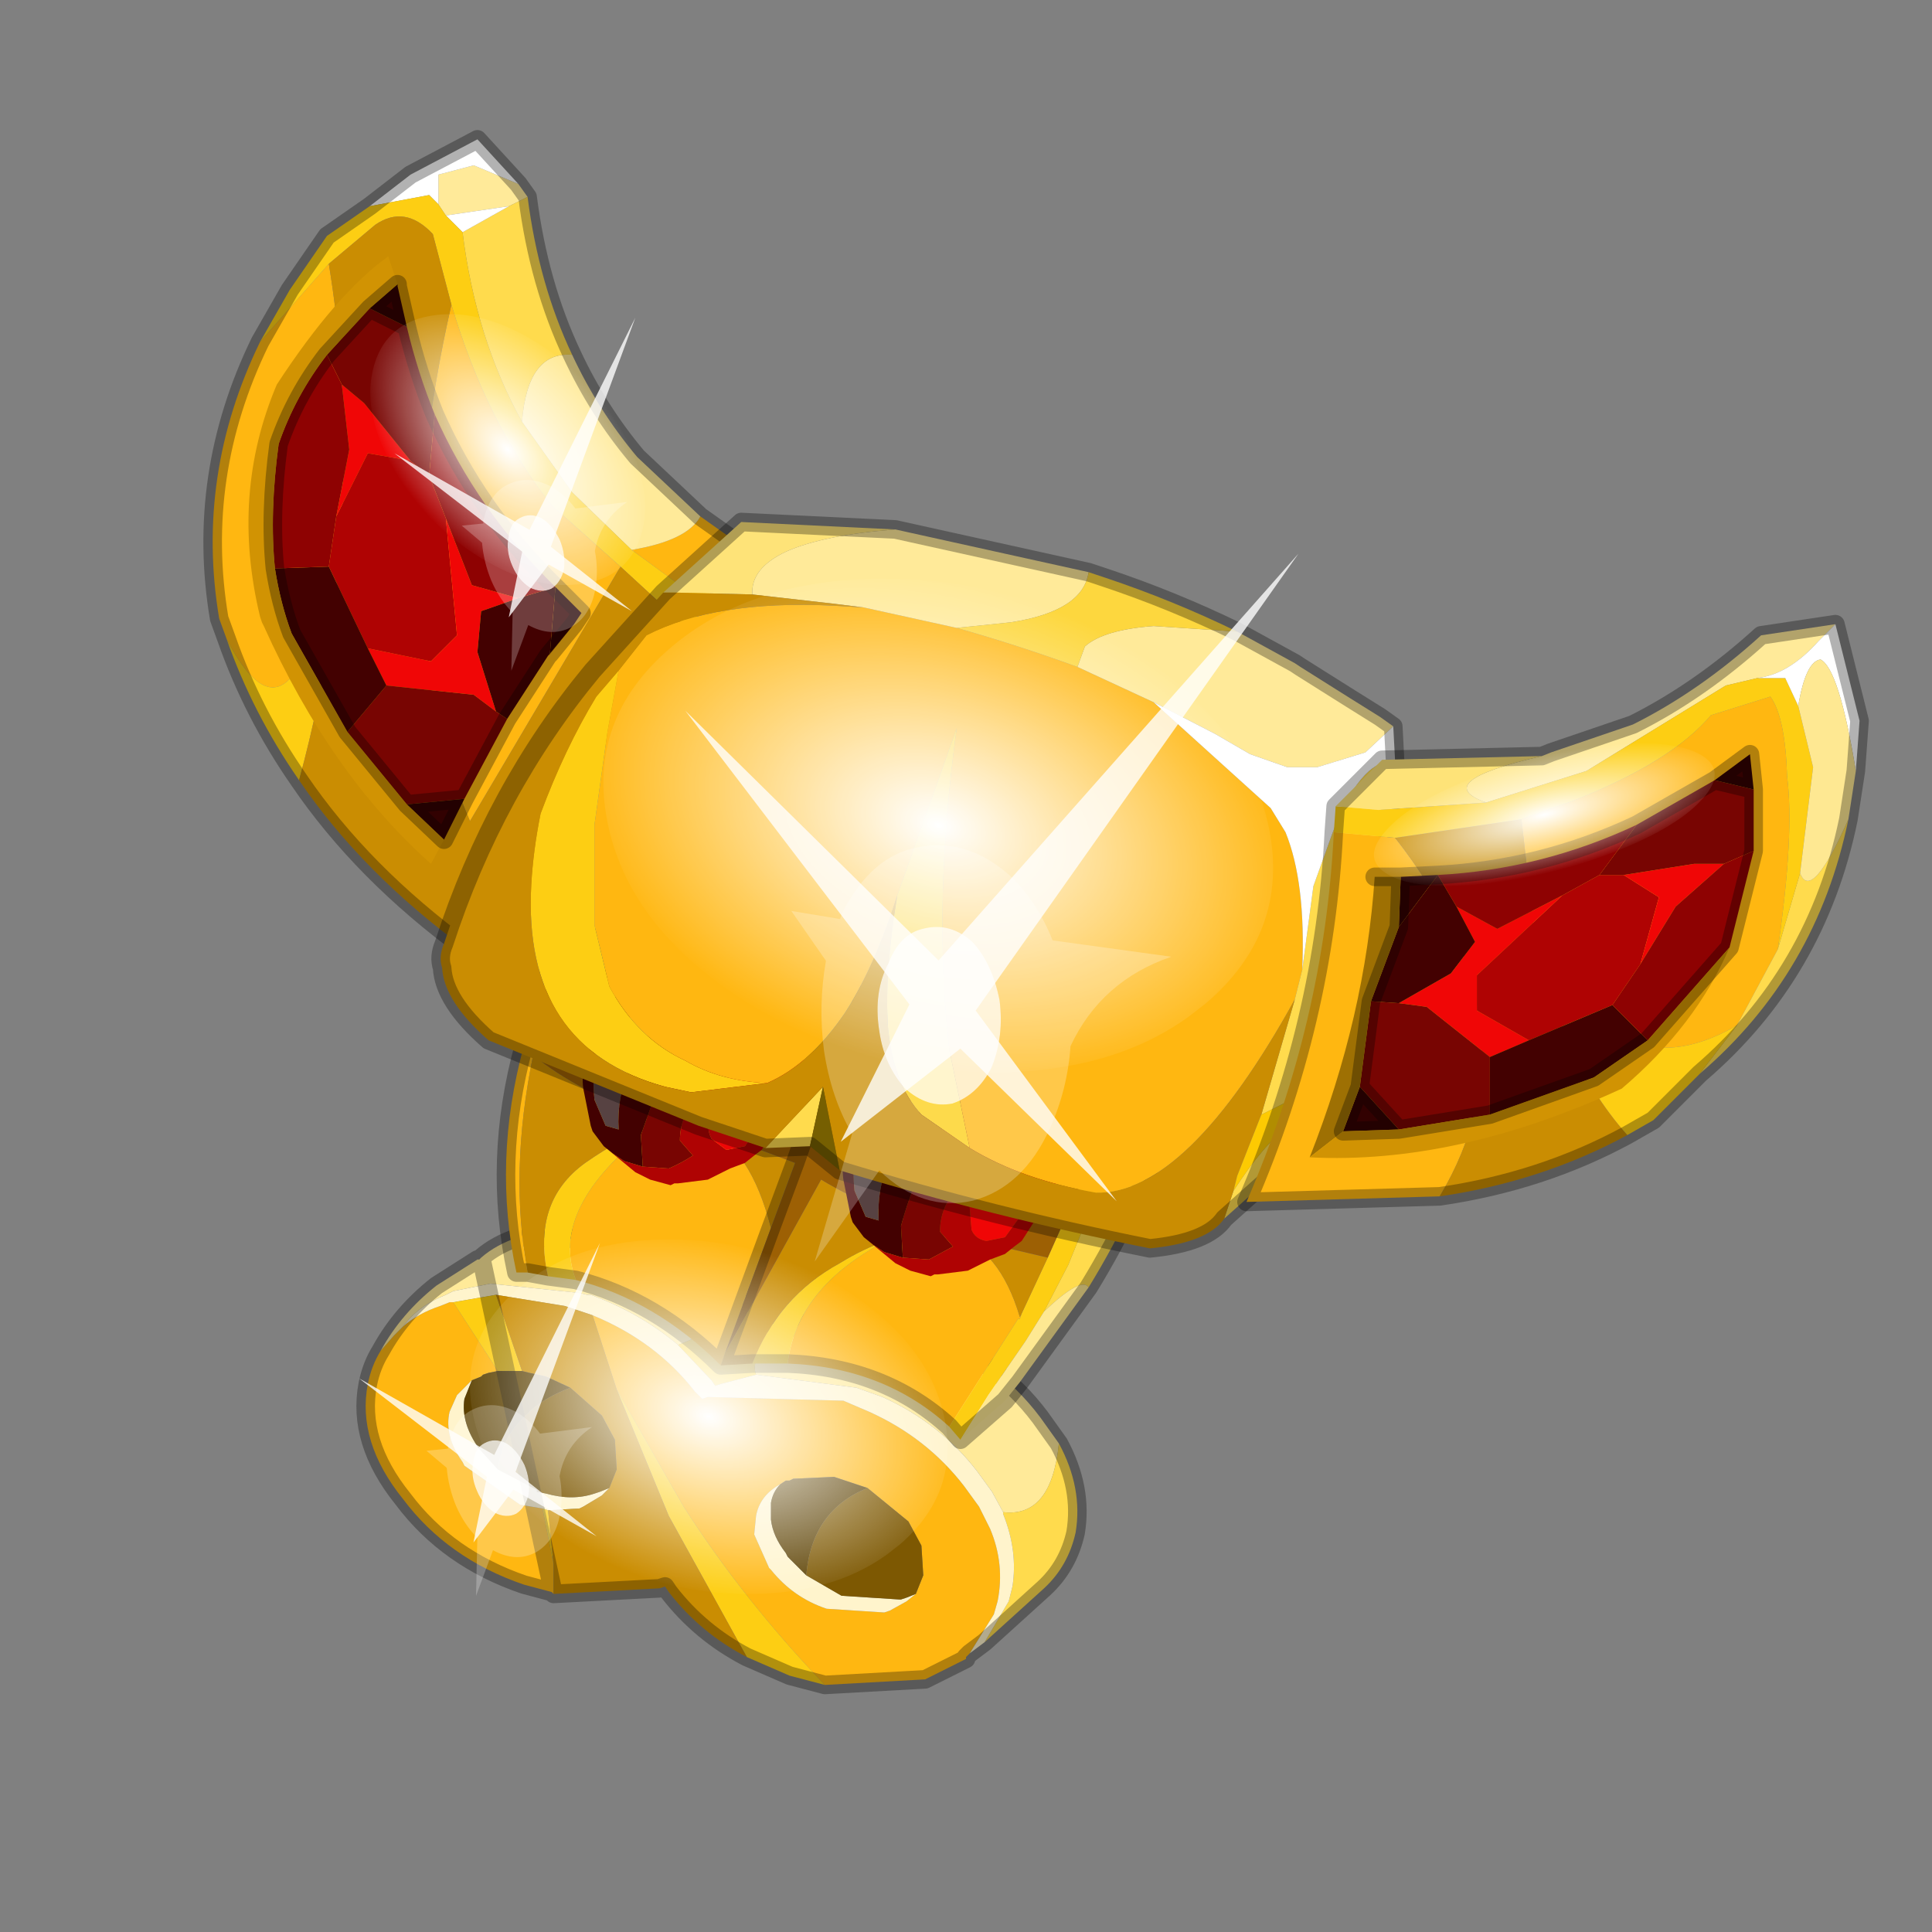 <?xml version="1.0" encoding="UTF-8" standalone="no"?>
<svg xmlns:xlink="http://www.w3.org/1999/xlink" height="520.0px" width="520.0px" xmlns="http://www.w3.org/2000/svg">
  <rect width="100%" height="100%" fill="#808080" stroke="none"/>
  <g transform="matrix(10.0, 0.0, 0.0, 10.0, 0.0, 0.0)">
    <use height="52.0" transform="matrix(1.0, 0.0, 0.0, 1.0, 0.0, 0.0)" width="52.0" xlink:href="#shape0"/>
    <use height="136.85" transform="matrix(-0.021, 0.085, -0.129, -0.036, 35.635, 18.378)" width="148.25" xlink:href="#sprite0"/>
    <use height="136.85" transform="matrix(-0.015, 0.061, -0.092, -0.026, 26.482, 35.386)" width="148.25" xlink:href="#sprite0"/>
    <use height="136.85" transform="matrix(0.006, 0.02, -0.067, 0.017, 45.704, 19.28)" width="148.25" xlink:href="#sprite0"/>
    <use height="136.85" transform="matrix(-0.026, 0.027, -0.045, -0.046, 18.672, 13.246)" width="148.25" xlink:href="#sprite0"/>
    <use height="20.95" transform="matrix(-0.673, -0.062, -0.008, 0.966, 34.95, 14.9)" width="24.45" xlink:href="#sprite1"/>
    <use height="20.95" transform="matrix(-0.291, 0.05, 0.106, 0.408, 17.1, 8.55)" width="24.45" xlink:href="#sprite1"/>
    <use height="20.95" transform="matrix(-0.291, 0.05, 0.106, 0.408, 16.15, 33.45)" width="24.45" xlink:href="#sprite1"/>
  </g>
  <defs>
    <g id="shape0" transform="matrix(1.0, 0.0, 0.0, 1.0, 0.0, 0.0)">
      <path d="M52.0 0.0 L52.0 52.0 0.0 52.0 0.0 0.0 52.0 0.0" fill="#795fa9" fill-opacity="0.0" fill-rule="evenodd" stroke="none"/>
      <path d="M14.9 42.9 L14.85 42.85 14.1 42.65 Q12.05 41.95 10.85 40.35 9.6 38.8 9.9 37.25 10.0 36.75 10.25 36.35 L10.6 35.95 10.85 35.7 Q11.25 35.35 11.85 35.15 L12.1 35.05 12.2 35.05 13.4 36.9 13.15 36.95 13.0 37.0 12.95 37.05 12.7 37.15 12.3 37.55 12.1 38.0 Q11.95 38.65 12.45 39.35 L12.5 39.45 14.0 40.5 14.6 40.6 14.9 42.1 14.9 42.85 14.9 42.9 M26.1 44.5 L26.0 44.6 26.0 44.65 24.9 45.2 22.2 45.35 Q20.0 43.05 18.4 40.55 L16.6 37.4 15.95 35.4 Q17.65 36.1 18.7 37.45 L18.75 37.5 18.9 37.65 19.05 37.6 22.7 37.7 23.4 38.0 Q24.95 38.7 25.95 40.0 L26.35 40.55 26.65 41.15 Q27.05 42.1 26.85 43.1 L26.75 43.45 26.1 44.5 M24.65 42.9 L24.85 42.4 24.8 41.6 24.45 40.95 23.35 40.05 22.9 39.9 22.45 39.75 21.35 39.8 21.25 39.85 21.15 39.85 21.0 39.95 Q20.45 40.25 20.35 40.8 L20.3 41.3 20.7 42.2 20.75 42.25 Q21.35 43.0 22.25 43.3 L23.8 43.4 23.95 43.35 24.4 43.1 24.65 42.9" fill="#ffb711" fill-rule="evenodd" stroke="none"/>
      <path d="M10.25 36.35 Q10.8 35.35 11.75 34.6 L12.85 33.9 12.9 33.9 12.95 33.85 Q13.35 33.5 13.95 33.3 L17.6 33.4 Q19.05 33.9 20.1 34.9 L19.7 35.6 18.25 36.2 Q17.25 35.35 15.9 34.85 L15.8 34.85 15.6 34.8 13.2 34.55 12.45 34.7 12.2 34.75 12.0 34.85 Q11.25 35.15 10.85 35.7 L10.6 35.95 10.25 36.35 M21.75 35.6 L24.8 35.85 Q26.8 36.55 28.0 38.15 L28.5 38.85 Q28.3 40.85 27.0 40.7 L26.7 40.15 26.3 39.6 Q25.3 38.3 23.75 37.6 L23.05 37.35 20.35 37.0 Q20.2 36.6 20.7 36.15 21.05 35.9 21.75 35.6" fill="#ffea99" fill-rule="evenodd" stroke="none"/>
      <path d="M20.1 34.9 L20.8 35.65 20.95 35.85 21.1 35.8 21.75 35.6 Q21.05 35.9 20.7 36.15 20.2 36.6 20.35 37.0 L19.4 37.25 19.25 37.3 19.15 37.15 19.1 37.1 18.25 36.2 19.7 35.6 20.1 34.9 M28.5 38.85 Q29.15 40.05 28.95 41.25 28.75 42.15 28.1 42.75 L26.5 44.2 27.15 43.1 27.25 42.7 Q27.4 41.75 27.0 40.75 L27.0 40.7 Q28.3 40.85 28.5 38.85" fill="#ffdb4d" fill-rule="evenodd" stroke="none"/>
      <path d="M26.5 44.2 L26.1 44.5 26.75 43.45 26.85 43.1 Q27.05 42.1 26.65 41.15 L26.35 40.55 25.95 40.0 Q24.95 38.7 23.4 38.0 L22.7 37.7 19.05 37.6 18.9 37.65 18.75 37.5 18.7 37.45 Q17.65 36.1 15.95 35.4 L15.5 35.25 15.2 35.15 13.35 34.85 12.2 35.05 12.1 35.05 11.85 35.15 Q11.25 35.35 10.85 35.7 11.25 35.15 12.0 34.85 L12.2 34.75 12.45 34.7 13.2 34.55 15.6 34.8 15.8 34.85 15.9 34.85 Q17.25 35.35 18.25 36.2 L19.1 37.1 19.15 37.15 19.25 37.3 19.4 37.25 20.35 37.0 23.05 37.35 23.75 37.6 Q25.3 38.3 26.3 39.6 L26.7 40.15 27.0 40.7 27.0 40.75 Q27.4 41.75 27.25 42.7 L27.15 43.1 26.5 44.2 M14.6 40.6 L14.0 40.5 12.5 39.45 12.45 39.35 Q11.95 38.65 12.1 38.0 L12.3 37.55 12.7 37.15 12.5 37.65 Q12.4 38.3 12.9 39.0 L12.95 39.05 13.4 39.55 14.45 40.1 14.45 40.15 14.7 40.2 Q15.4 40.4 16.0 40.2 L16.15 40.15 16.4 40.05 16.2 40.25 15.7 40.55 15.6 40.6 14.75 40.65 14.6 40.6 M24.65 42.9 L24.4 43.1 23.95 43.35 23.8 43.4 22.25 43.3 Q21.35 43.0 20.75 42.25 L20.7 42.2 20.3 41.3 20.35 40.8 Q20.45 40.25 21.0 39.95 20.8 40.15 20.75 40.45 L20.75 40.9 Q20.8 41.35 21.15 41.8 L21.2 41.9 21.7 42.4 22.65 42.95 24.2 43.05 24.25 43.05 24.4 43.0 24.65 42.9" fill="#fff4cc" fill-rule="evenodd" stroke="none"/>
      <path d="M22.2 45.35 L21.25 45.1 20.1 44.6 18.0 40.8 16.6 37.4 18.4 40.55 Q20.0 43.05 22.2 45.35 M14.9 42.1 L14.6 40.6 14.75 40.65 14.9 42.1 M13.4 36.9 L12.2 35.05 13.35 34.85 14.05 36.9 13.4 36.9" fill="#fdce13" fill-rule="evenodd" stroke="none"/>
      <path d="M20.1 44.6 Q18.85 43.95 18.0 42.85 L17.9 42.7 17.75 42.75 14.9 42.9 14.9 42.85 14.9 42.1 14.75 40.65 15.6 40.6 15.7 40.55 16.2 40.25 16.4 40.05 16.6 39.55 16.55 38.75 16.2 38.1 15.35 37.35 14.7 37.05 14.25 36.95 14.05 36.9 13.35 34.85 15.2 35.15 15.5 35.25 15.95 35.4 16.6 37.4 18.0 40.8 20.1 44.6" fill="#ca8d02" fill-rule="evenodd" stroke="none"/>
      <path d="M12.7 37.15 L12.95 37.05 13.0 37.0 13.15 36.95 13.4 36.9 14.05 36.9 14.25 36.95 14.7 37.05 15.35 37.35 Q14.7 37.6 14.3 37.95 L13.95 38.3 Q13.5 38.8 13.4 39.55 L12.95 39.05 12.9 39.0 Q12.4 38.3 12.5 37.65 L12.7 37.15 M21.0 39.95 L21.15 39.85 21.25 39.85 21.35 39.8 22.45 39.75 22.9 39.9 23.35 40.05 Q21.85 40.65 21.7 42.4 L21.2 41.9 21.15 41.8 Q20.8 41.35 20.75 40.9 L20.75 40.45 Q20.8 40.15 21.0 39.95" fill="#5c4101" fill-rule="evenodd" stroke="none"/>
      <path d="M15.35 37.35 L16.2 38.1 16.55 38.75 16.6 39.55 16.4 40.05 16.15 40.15 16.0 40.2 Q15.4 40.4 14.7 40.2 L14.45 40.15 14.45 40.1 13.4 39.55 Q13.5 38.8 13.95 38.3 L14.3 37.95 Q14.7 37.6 15.35 37.35 M23.35 40.05 L24.45 40.95 24.8 41.6 24.85 42.4 24.65 42.9 24.4 43.0 24.25 43.05 24.2 43.05 22.65 42.95 21.7 42.4 Q21.85 40.65 23.35 40.05" fill="#7d5802" fill-rule="evenodd" stroke="none"/>
      <path d="M14.9 42.9 L14.85 42.85 14.1 42.65 Q12.05 41.95 10.85 40.35 9.6 38.8 9.9 37.25 10.0 36.75 10.25 36.35 10.8 35.35 11.75 34.6 L12.85 33.9 12.9 33.9 M12.95 33.85 Q13.35 33.5 13.95 33.3 L17.6 33.4 Q19.05 33.9 20.1 34.9 L20.8 35.65 20.95 35.85 21.1 35.8 21.75 35.6 24.8 35.85 Q26.8 36.55 28.0 38.15 L28.5 38.85 Q29.15 40.05 28.95 41.25 28.75 42.15 28.1 42.75 L26.5 44.2 26.1 44.5 26.0 44.6 26.0 44.65 24.9 45.2 22.2 45.35 21.25 45.1 20.1 44.6 Q18.85 43.95 18.0 42.85 L17.9 42.7 17.75 42.75 14.9 42.9 Z" fill="none" stroke="#000000" stroke-linecap="round" stroke-linejoin="round" stroke-opacity="0.302" stroke-width="0.5"/>
      <path d="M29.45 31.05 Q26.8 29.4 23.45 28.8 L22.35 28.6 Q19.45 26.55 15.9 26.0 L16.45 24.6 Q20.6 24.95 23.95 27.35 28.3 27.85 31.45 30.05 L29.85 31.35 29.45 31.05" fill="#58797c" fill-rule="evenodd" stroke="none"/>
      <path d="M14.8 26.05 L14.35 28.4 Q13.7 31.55 14.2 34.25 L13.9 34.25 Q13.25 31.25 14.1 28.15 L14.8 26.05 M17.9 30.3 L18.7 30.3 18.85 30.35 19.0 30.4 Q20.2 30.9 20.75 33.05 L19.5 36.45 19.4 36.75 Q17.65 35.0 15.5 34.45 14.75 32.5 17.55 30.35 L17.9 30.3 M21.2 36.7 Q21.45 34.65 23.85 33.4 L25.65 33.25 Q26.9 33.6 27.45 35.45 L27.5 35.35 27.45 35.5 27.4 35.5 25.55 38.4 Q23.8 36.8 21.2 36.7" fill="#ffb711" fill-rule="evenodd" stroke="none"/>
      <path d="M29.85 31.35 L31.45 30.05 Q30.65 32.45 29.3 34.65 29.1 34.35 28.1 35.3 L28.75 34.05 29.85 31.35" fill="#ffdb4d" fill-rule="evenodd" stroke="none"/>
      <path d="M29.45 31.05 L29.85 31.35 28.75 34.05 28.1 35.3 27.6 36.1 26.6 37.55 25.85 38.75 25.55 38.4 27.4 35.5 27.45 35.5 27.5 35.35 28.2 33.85 29.45 31.05 M15.5 34.45 L14.75 34.35 Q14.3 32.35 15.75 31.3 16.75 30.6 17.55 30.35 14.75 32.5 15.5 34.45 M20.25 36.7 Q20.95 34.9 22.6 34.0 23.25 33.6 23.85 33.4 21.45 34.65 21.2 36.7 L20.25 36.7" fill="#fdce13" fill-rule="evenodd" stroke="none"/>
      <path d="M14.35 28.4 Q15.5 29.35 17.9 30.3 L17.55 30.35 Q16.75 30.6 15.75 31.3 14.3 32.35 14.75 34.35 L14.2 34.25 Q13.7 31.55 14.35 28.4 M19.0 30.4 L21.4 31.3 20.75 33.05 Q20.2 30.9 19.0 30.4 M19.5 36.45 L22.1 31.75 Q23.6 32.65 25.65 33.25 L28.2 33.85 27.5 35.35 27.45 35.45 Q26.9 33.6 25.65 33.25 L23.85 33.4 Q23.25 33.6 22.6 34.0 20.95 34.9 20.25 36.7 L19.4 36.75 19.5 36.45" fill="#ca8d02" fill-rule="evenodd" stroke="none"/>
      <path d="M28.1 35.3 Q29.1 34.35 29.3 34.65 L27.45 37.2 27.05 37.7 25.85 38.75 26.6 37.55 27.6 36.1 28.1 35.3" fill="#fee892" fill-rule="evenodd" stroke="none"/>
      <path d="M15.9 26.0 Q19.45 26.55 22.35 28.6 L23.45 28.8 Q26.8 29.4 29.45 31.05 L28.2 33.85 25.65 33.25 Q23.6 32.65 22.1 31.75 L19.5 36.45 20.75 33.05 21.4 31.3 19.0 30.4 18.85 30.35 18.7 30.3 17.9 30.3 Q15.5 29.35 14.35 28.4 L14.8 26.05 14.85 25.9 15.9 26.0 M22.35 28.6 L21.4 31.3 22.35 28.6" fill="#9d6004" fill-rule="evenodd" stroke="none"/>
      <path d="M15.9 26.0 Q19.45 26.55 22.35 28.6 L23.45 28.8 Q26.8 29.4 29.45 31.05 L29.85 31.35 31.45 30.05 Q28.3 27.85 23.95 27.35 20.6 24.95 16.45 24.6 L15.9 26.0 14.85 25.9 14.8 26.05 M21.4 31.3 L22.35 28.6 M14.2 34.25 L13.9 34.25 Q13.25 31.25 14.1 28.15 L14.8 26.05 M14.75 34.35 L15.5 34.45 M14.75 34.35 L14.2 34.25 M21.4 31.3 L20.75 33.05 19.5 36.45 M19.4 36.75 L19.5 36.45 M20.25 36.7 L19.4 36.75 Q17.65 35.0 15.5 34.45 M20.25 36.7 L21.2 36.7 M29.3 34.65 Q30.65 32.45 31.45 30.05 M29.3 34.65 L27.45 37.2 27.05 37.7 25.85 38.75 25.55 38.4 Q23.8 36.8 21.2 36.7" fill="none" stroke="#000000" stroke-linecap="round" stroke-linejoin="round" stroke-opacity="0.302" stroke-width="0.5"/>
      <path d="M12.15 8.2 Q13.1 11.4 14.85 13.6 L16.7 15.25 12.65 22.1 Q10.25 16.55 12.15 8.2 M20.05 14.75 L18.3 15.75 17.0 14.8 Q18.5 14.55 18.85 13.9 L20.05 14.75 M7.0 9.2 L8.85 7.1 Q9.3 9.85 9.25 12.7 8.2 21.25 6.1 17.2 L5.9 16.65 Q5.25 12.8 7.0 9.2" fill="#ffb711" fill-rule="evenodd" stroke="none"/>
      <path d="M14.2 5.3 L13.7 5.55 12.0 5.8 11.8 5.5 11.8 4.7 12.75 4.45 13.95 4.95 14.2 5.3 M14.05 11.35 Q14.2 9.45 15.4 9.55 16.1 11.05 17.15 12.3 L18.85 13.9 Q18.5 14.55 17.0 14.8 L15.4 13.25 14.05 11.35" fill="#ffea99" fill-rule="evenodd" stroke="none"/>
      <path d="M13.7 5.55 L14.2 5.3 Q14.5 7.65 15.4 9.55 14.2 9.45 14.05 11.35 12.8 9.1 12.45 6.25 L13.7 5.55" fill="#ffdb4d" fill-rule="evenodd" stroke="none"/>
      <path d="M13.7 5.55 L12.45 6.25 12.0 5.8 13.7 5.55 M13.95 4.95 L12.75 4.45 11.8 4.7 11.8 5.5 11.55 5.25 9.95 5.55 11.05 4.7 12.85 3.75 13.95 4.95" fill="#ffffff" fill-rule="evenodd" stroke="none"/>
      <path d="M12.45 6.25 Q12.8 9.1 14.05 11.35 L15.4 13.25 17.0 14.8 18.3 15.75 20.05 14.75 Q19.25 15.6 18.55 16.95 L16.7 15.25 14.85 13.6 Q13.1 11.4 12.15 8.2 L11.65 6.3 Q10.9 5.5 10.1 6.05 L8.85 7.1 7.0 9.2 7.8 7.8 8.8 6.35 9.95 5.55 11.55 5.25 11.8 5.5 12.0 5.8 12.45 6.25 M9.25 12.7 Q9.2 16.75 8.05 21.0 6.8 19.2 6.1 17.2 8.2 21.25 9.25 12.7" fill="#fdce13" fill-rule="evenodd" stroke="none"/>
      <path d="M8.85 7.1 L10.1 6.05 Q10.9 5.5 11.65 6.3 L12.15 8.2 Q10.25 16.55 12.65 22.1 L16.7 15.25 18.55 16.95 Q15.8 20.0 14.35 24.55 L13.8 24.2 13.25 23.7 12.55 25.55 Q9.75 23.5 8.05 21.0 9.2 16.75 9.25 12.7 9.3 9.85 8.85 7.1" fill="#ca8d02" fill-rule="evenodd" stroke="none"/>
      <path d="M15.4 9.55 Q14.5 7.65 14.2 5.3 L13.95 4.95 M9.95 5.55 L11.05 4.7 12.85 3.75 13.95 4.95 M8.05 21.0 Q9.75 23.5 12.55 25.55 M7.0 9.2 L7.8 7.8 8.8 6.35 9.95 5.55 M6.1 17.2 Q6.8 19.2 8.05 21.0 M6.1 17.2 L5.9 16.65 Q5.25 12.8 7.0 9.2 M15.4 9.55 Q16.1 11.05 17.15 12.3 L18.85 13.9 20.05 14.75" fill="none" stroke="#000000" stroke-linecap="round" stroke-linejoin="round" stroke-opacity="0.302" stroke-width="0.5"/>
      <path d="M27.45 32.75 L27.45 32.2 26.95 31.9 26.45 32.0 Q26.2 32.2 26.1 32.5 L26.15 33.1 Q26.25 33.35 26.55 33.4 L27.05 33.3 27.45 32.75 M26.6 28.05 L26.9 28.15 27.1 28.25 27.25 28.4 27.8 28.75 28.45 29.85 28.5 30.1 Q28.8 30.95 28.45 31.8 L28.3 32.15 27.5 33.4 27.3 33.55 27.05 33.75 26.65 33.9 26.05 34.2 25.25 34.3 25.15 34.3 25.05 34.35 24.5 34.2 24.4 34.15 24.1 34.0 23.25 33.3 23.5 33.5 23.8 33.7 24.3 33.85 25.0 33.9 25.65 33.55 25.3 33.15 Q25.3 32.5 25.75 32.0 L26.6 31.45 27.5 31.35 Q27.95 30.4 27.7 29.45 L27.4 28.9 27.1 28.55 26.85 28.25 26.8 28.15 26.6 28.05" fill="#af0303" fill-rule="evenodd" stroke="none"/>
      <path d="M27.45 32.75 L27.05 33.3 26.55 33.4 Q26.25 33.35 26.15 33.1 L26.1 32.5 Q26.2 32.2 26.45 32.0 L26.95 31.9 27.45 32.2 27.45 32.75" fill="#f00606" fill-rule="evenodd" stroke="none"/>
      <path d="M24.45 28.5 L24.5 28.45 24.6 28.4 25.05 28.2 26.6 28.05 26.8 28.15 26.85 28.25 27.1 28.55 27.4 28.9 27.7 29.45 Q27.95 30.4 27.5 31.35 L26.6 31.45 25.75 32.0 Q25.3 32.5 25.3 33.15 L25.65 33.55 25.0 33.9 24.3 33.85 24.25 33.0 Q24.45 32.25 24.8 31.45 25.5 29.75 26.55 29.25 L26.65 29.2 26.55 29.05 25.75 28.4 25.55 28.4 24.45 28.5" fill="#780502" fill-rule="evenodd" stroke="none"/>
      <path d="M23.25 33.3 L22.95 32.9 22.9 32.75 22.7 31.75 Q22.65 31.4 22.75 31.15 L23.05 30.05 23.3 29.65 23.65 29.15 24.0 28.8 24.45 28.5 25.55 28.4 25.75 28.4 26.55 29.05 26.65 29.2 26.55 29.25 Q25.5 29.75 24.8 31.45 24.45 32.25 24.25 33.0 L24.3 33.85 23.8 33.7 23.5 33.5 23.25 33.3 M23.75 29.95 L23.2 30.3 Q22.9 31.1 23.0 32.05 L23.3 32.75 23.65 32.85 Q23.55 31.15 25.0 29.6 24.45 29.55 23.75 29.95" fill="#430101" fill-rule="evenodd" stroke="none"/>
      <path d="M23.75 29.95 Q24.45 29.55 25.0 29.6 23.55 31.15 23.65 32.85 L23.3 32.75 23.0 32.05 Q22.9 31.1 23.2 30.3 L23.75 29.95" fill="#574242" fill-rule="evenodd" stroke="none"/>
      <path d="M19.6 25.6 L19.9 25.7 20.1 25.8 20.25 25.95 20.8 26.3 21.45 27.4 21.5 27.65 Q21.8 28.5 21.45 29.35 L21.3 29.7 20.5 30.95 20.3 31.1 20.05 31.3 19.65 31.45 19.05 31.75 18.25 31.85 18.15 31.85 18.05 31.9 17.5 31.75 17.4 31.7 17.1 31.55 16.25 30.85 16.5 31.05 16.8 31.25 17.3 31.4 18.0 31.45 Q18.35 31.3 18.65 31.1 L18.3 30.7 Q18.3 30.05 18.75 29.55 19.05 29.25 19.6 29.0 L20.5 28.9 Q20.95 27.95 20.7 27.0 L20.4 26.45 20.1 26.1 19.85 25.8 19.8 25.7 19.6 25.6 M20.45 30.3 L20.45 29.75 19.95 29.45 19.45 29.55 Q19.2 29.75 19.1 30.05 19.0 30.35 19.15 30.65 L19.55 30.95 20.05 30.85 20.45 30.3" fill="#af0303" fill-rule="evenodd" stroke="none"/>
      <path d="M20.45 30.3 L20.05 30.85 19.55 30.95 19.15 30.65 Q19.0 30.35 19.1 30.05 19.2 29.75 19.45 29.55 L19.95 29.45 20.45 29.75 20.45 30.3" fill="#f00606" fill-rule="evenodd" stroke="none"/>
      <path d="M17.45 26.05 L17.5 26.0 17.6 25.95 18.05 25.75 19.6 25.6 19.8 25.7 19.85 25.8 20.1 26.1 20.4 26.45 20.7 27.0 Q20.95 27.95 20.5 28.9 L19.6 29.0 Q19.05 29.25 18.75 29.55 18.3 30.05 18.3 30.7 L18.65 31.1 Q18.35 31.3 18.0 31.45 L17.3 31.4 17.25 30.55 17.8 29.0 Q18.5 27.3 19.55 26.8 L19.65 26.75 19.55 26.6 Q19.25 26.2 18.75 25.95 L18.55 25.95 17.45 26.05" fill="#780502" fill-rule="evenodd" stroke="none"/>
      <path d="M16.25 30.85 L15.95 30.45 15.9 30.3 15.7 29.3 Q15.65 28.95 15.75 28.7 L16.05 27.6 16.3 27.2 16.65 26.7 17.0 26.35 Q17.4 26.05 17.45 26.05 L18.55 25.95 18.75 25.95 Q19.25 26.2 19.55 26.6 L19.65 26.75 19.55 26.8 Q18.5 27.3 17.8 29.0 L17.25 30.55 17.3 31.4 16.8 31.25 16.5 31.05 16.25 30.85 M16.75 27.5 L16.2 27.85 Q15.9 28.65 16.0 29.6 L16.3 30.3 16.65 30.4 Q16.55 28.7 18.0 27.15 17.45 27.1 16.75 27.5" fill="#430101" fill-rule="evenodd" stroke="none"/>
      <path d="M16.75 27.5 Q17.45 27.1 18.0 27.15 16.55 28.7 16.65 30.4 L16.3 30.3 16.0 29.6 Q15.9 28.65 16.2 27.85 L16.75 27.5" fill="#574242" fill-rule="evenodd" stroke="none"/>
      <path d="M23.25 16.35 L25.75 16.9 Q27.35 17.35 29.0 17.95 L31.05 18.9 34.2 21.75 34.6 22.4 Q35.15 23.75 35.05 26.1 L34.85 26.9 Q31.95 32.15 29.5 32.1 27.5 31.75 26.1 30.9 L25.55 28.25 Q25.1 24.3 25.75 19.6 L24.15 24.1 Q23.55 26.0 22.75 27.25 21.8 28.65 20.65 29.15 19.4 29.1 18.45 28.55 17.15 27.95 16.4 26.55 L16.0 24.9 16.0 22.2 16.35 19.7 16.65 18.05 17.4 17.1 Q19.25 16.15 22.4 16.3 L23.25 16.35" fill="#ffb711" fill-rule="evenodd" stroke="none"/>
      <path d="M20.25 16.0 Q20.2 15.3 21.15 14.85 22.15 14.4 24.1 14.25 L24.55 14.35 29.3 15.4 Q29.15 16.45 27.2 16.75 L25.75 16.9 23.25 16.35 22.45 16.25 20.25 16.0 M31.05 18.9 L29.0 17.95 29.2 17.4 Q29.7 16.95 31.05 16.85 L33.3 17.0 34.85 17.85 35.0 17.95 36.35 18.8 37.15 19.3 37.5 19.55 36.75 20.25 35.45 20.65 34.65 20.65 33.65 20.3 32.7 19.75 31.05 18.9" fill="#ffea99" fill-rule="evenodd" stroke="none"/>
      <path d="M34.85 26.9 L35.05 26.1 35.35 23.85 35.8 22.6 36.0 22.05 Q36.4 21.15 36.85 20.75 37.2 20.45 37.55 20.5 L37.25 23.35 36.5 26.85 36.35 27.4 Q35.75 28.85 34.85 29.55 L33.95 30.0 34.85 26.9 M20.6 30.9 L22.15 29.25 21.8 30.85 20.6 30.9 M32.95 32.8 L33.2 32.05 Q34.05 30.75 34.65 30.35 35.0 30.1 35.25 30.15 35.3 30.75 34.85 31.1 L32.95 32.8" fill="#ffdb4d" fill-rule="evenodd" stroke="none"/>
      <path d="M16.65 18.05 L16.35 19.7 16.0 22.2 16.0 24.9 16.4 26.55 Q17.15 27.95 18.45 28.55 19.4 29.1 20.65 29.15 L18.6 29.4 17.9 29.25 Q14.05 28.2 14.3 23.8 14.35 22.9 14.55 21.9 15.2 20.15 16.05 18.75 L16.65 18.05 M24.15 24.1 L25.75 19.6 Q25.1 24.3 25.55 28.25 L26.1 30.9 24.8 30.0 Q24.05 29.2 23.9 27.65 23.8 26.2 24.15 24.1" fill="#fdce13" fill-rule="evenodd" stroke="none"/>
      <path d="M24.1 14.25 Q22.15 14.4 21.15 14.85 20.2 15.3 20.25 16.0 L18.2 15.95 17.85 15.95 19.95 14.05 24.1 14.25" fill="#fee378" fill-rule="evenodd" stroke="none"/>
      <path d="M17.85 15.95 L18.2 15.95 20.25 16.0 22.45 16.25 23.25 16.35 22.4 16.3 Q19.25 16.15 17.4 17.1 L16.65 18.05 16.05 18.75 Q15.2 20.15 14.55 21.9 14.35 22.9 14.3 23.8 14.05 28.2 17.9 29.25 L18.6 29.4 20.65 29.15 Q21.8 28.65 22.75 27.25 23.55 26.0 24.15 24.1 23.8 26.2 23.9 27.65 24.05 29.2 24.8 30.0 L26.1 30.9 Q27.5 31.75 29.5 32.1 31.95 32.15 34.85 26.9 L33.95 30.0 33.3 31.65 33.2 32.05 32.95 32.8 Q32.5 33.45 30.95 33.6 26.7 32.75 22.6 31.5 L22.15 29.25 20.6 30.9 18.8 30.3 13.15 28.0 Q11.95 26.95 11.9 26.05 11.8 25.75 11.95 25.4 13.3 21.25 15.95 18.05 L17.85 15.95" fill="#ca8d02" fill-rule="evenodd" stroke="none"/>
      <path d="M35.05 26.1 Q35.15 23.75 34.6 22.4 L34.2 21.75 31.05 18.9 32.7 19.75 33.65 20.3 34.65 20.65 35.45 20.65 36.75 20.25 37.5 19.55 37.55 20.5 Q37.2 20.45 36.85 20.75 36.4 21.15 36.0 22.05 L35.8 22.6 35.35 23.85 35.05 26.1" fill="#ffffff" fill-rule="evenodd" stroke="none"/>
      <path d="M25.75 16.9 L27.2 16.75 Q29.15 16.45 29.3 15.4 L29.75 15.55 Q31.55 16.15 33.3 17.0 L31.05 16.85 Q29.7 16.95 29.2 17.4 L29.0 17.95 Q27.35 17.35 25.75 16.9" fill="#fdd73e" fill-rule="evenodd" stroke="none"/>
      <path d="M33.2 32.05 L33.3 31.65 33.95 30.0 34.85 29.55 Q35.75 28.85 36.35 27.4 L35.25 30.15 Q35.0 30.1 34.65 30.35 34.05 30.75 33.2 32.05" fill="#fdca02" fill-rule="evenodd" stroke="none"/>
      <path d="M22.15 29.25 L22.6 31.5 21.8 30.85 22.15 29.25" fill="#765f01" fill-rule="evenodd" stroke="none"/>
      <path d="M24.1 14.25 L19.95 14.05 17.85 15.95 15.95 18.05 Q13.3 21.25 11.95 25.4 11.8 25.75 11.9 26.05 11.95 26.95 13.15 28.0 L18.8 30.3 20.6 30.9 21.8 30.85 22.6 31.5 Q26.7 32.75 30.95 33.6 32.5 33.45 32.95 32.8 M29.3 15.4 L24.55 14.35 24.1 14.25 M33.3 17.0 Q31.55 16.15 29.75 15.55 L29.3 15.4 M37.5 19.55 L37.15 19.3 36.35 18.8 35.0 17.95 34.85 17.85 33.3 17.0 M37.55 20.5 L37.25 23.35 36.5 26.85 36.35 27.4 35.25 30.15 Q35.3 30.75 34.85 31.1 L32.95 32.8 M37.55 20.5 L37.5 19.55" fill="none" stroke="#000000" stroke-linecap="round" stroke-linejoin="round" stroke-opacity="0.302" stroke-width="0.5"/>
      <path d="M38.75 32.2 L33.55 32.35 Q35.65 27.5 35.9 22.4 L37.55 22.55 Q41.5 27.6 38.75 32.2 M40.95 22.05 L42.35 21.55 Q45.0 20.5 46.05 19.25 L47.65 18.75 Q48.05 19.3 48.1 20.9 48.3 22.45 47.85 25.55 L46.75 27.6 Q43.2 29.65 41.25 24.7 L40.95 22.05" fill="#ffb711" fill-rule="evenodd" stroke="none"/>
      <path d="M41.5 20.35 L41.75 20.25 43.95 19.5 Q45.75 18.6 47.4 17.1 L49.4 16.8 48.95 17.25 Q48.15 18.15 47.3 18.25 L46.45 18.45 42.7 20.75 40.0 21.6 Q38.45 21.05 41.5 20.35" fill="#ffea99" fill-rule="evenodd" stroke="none"/>
      <path d="M48.45 23.5 Q48.75 24.3 49.75 22.05 48.9 26.2 45.75 28.9 L46.75 27.6 47.85 25.55 48.45 23.5" fill="#ffdb4d" fill-rule="evenodd" stroke="none"/>
      <path d="M43.8 30.55 Q41.5 31.8 38.75 32.2 41.5 27.6 37.55 22.55 L40.95 22.05 41.25 24.7 Q41.85 28.35 43.8 30.55" fill="#ca8d02" fill-rule="evenodd" stroke="none"/>
      <path d="M48.4 19.0 L48.8 20.65 48.45 23.5 47.85 25.55 Q48.3 22.45 48.1 20.9 48.05 19.3 47.65 18.75 L46.05 19.25 Q45.0 20.5 42.35 21.55 L40.95 22.05 37.55 22.55 35.9 22.4 35.95 21.7 37.1 21.8 40.0 21.6 42.7 20.75 46.45 18.45 47.3 18.25 48.05 18.25 48.4 19.0 M45.75 28.9 L44.5 30.15 43.8 30.55 Q41.85 28.35 41.25 24.7 43.2 29.65 46.75 27.6 L45.75 28.9" fill="#fdce13" fill-rule="evenodd" stroke="none"/>
      <path d="M49.95 20.75 Q49.5 18.0 49.0 17.75 48.6 17.8 48.4 19.0 L48.05 18.25 47.3 18.25 Q48.15 18.15 48.95 17.25 L49.4 16.8 50.05 19.4 49.95 20.75" fill="#ffffff" fill-rule="evenodd" stroke="none"/>
      <path d="M49.95 20.75 L49.75 22.05 Q48.75 24.3 48.45 23.5 L48.8 20.65 48.4 19.0 Q48.6 17.8 49.0 17.75 49.5 18.0 49.95 20.75" fill="#fee892" fill-rule="evenodd" stroke="none"/>
      <path d="M35.95 21.7 L37.2 20.45 41.5 20.35 Q38.45 21.05 40.0 21.6 L37.1 21.8 35.95 21.7" fill="#fee378" fill-rule="evenodd" stroke="none"/>
      <path d="M49.75 22.05 L49.95 20.75 M49.75 22.05 Q48.9 26.2 45.75 28.9 L44.5 30.15 43.8 30.55 Q41.5 31.8 38.75 32.2 L33.55 32.35 Q35.65 27.5 35.9 22.4 L35.95 21.7 37.2 20.45 41.5 20.35 41.75 20.25 43.95 19.5 Q45.75 18.6 47.4 17.1 L49.4 16.8 50.05 19.4 49.95 20.75" fill="none" stroke="#000000" stroke-linecap="round" stroke-linejoin="round" stroke-opacity="0.302" stroke-width="0.5"/>
      <path d="M43.7 23.55 L44.65 24.15 44.15 25.95 43.4 27.05 41.15 28.0 39.75 27.2 39.75 26.25 42.05 24.1 43.05 23.55 43.7 23.55" fill="#af0303" fill-rule="evenodd" stroke="none"/>
      <path d="M44.15 25.95 L44.65 24.15 43.7 23.55 45.6 23.25 46.4 23.25 45.1 24.4 44.15 25.95 M42.05 24.1 L39.75 26.25 39.75 27.2 41.15 28.0 40.1 28.45 38.4 27.1 37.65 27.0 39.05 26.2 39.7 25.35 39.2 24.4 40.3 25.0 42.05 24.1" fill="#f00606" fill-rule="evenodd" stroke="none"/>
      <path d="M36.6 29.25 L36.9 26.95 37.65 27.0 38.4 27.1 40.1 28.45 40.1 30.0 37.65 30.4 36.6 29.25 M44.05 22.2 L46.15 21.0 47.2 21.25 47.2 22.9 46.4 23.25 45.6 23.25 43.7 23.55 43.05 23.55 44.05 22.2" fill="#780502" fill-rule="evenodd" stroke="none"/>
      <path d="M36.9 26.95 L37.65 24.95 38.7 23.55 39.2 24.4 39.7 25.35 39.05 26.2 37.65 27.0 36.9 26.95 M41.15 28.0 L43.4 27.05 44.35 28.0 42.9 29.0 40.1 30.0 40.1 28.45 41.15 28.0" fill="#430101" fill-rule="evenodd" stroke="none"/>
      <path d="M38.7 23.55 Q41.5 23.4 44.05 22.2 L43.05 23.55 42.05 24.1 40.3 25.0 39.2 24.4 38.7 23.55 M47.2 22.9 L46.55 25.5 44.35 28.0 43.4 27.05 44.15 25.95 45.1 24.4 46.4 23.25 47.2 22.9" fill="#8e0202" fill-rule="evenodd" stroke="none"/>
      <path d="M36.15 30.45 L36.6 29.25 37.65 30.4 36.15 30.45 M37.65 24.95 L37.7 23.6 38.7 23.55 37.65 24.95 M46.15 21.0 L47.1 20.3 47.2 21.25 46.15 21.0" fill="#320101" fill-rule="evenodd" stroke="none"/>
      <path d="M37.0 23.6 L37.7 23.6 37.65 24.95 36.9 26.95 36.6 29.25 36.15 30.45 35.25 31.15 Q36.75 27.35 37.0 23.6" fill="#9e7003" fill-rule="evenodd" stroke="none"/>
      <path d="M35.25 31.15 L36.15 30.45 37.65 30.4 40.1 30.0 42.9 29.0 44.35 28.0 46.55 25.5 Q45.65 27.6 43.65 29.3 39.2 31.35 35.25 31.15" fill="#d19303" fill-rule="evenodd" stroke="none"/>
      <path d="M37.7 23.6 L37.0 23.6 M36.15 30.45 L36.6 29.25 36.9 26.95 37.65 24.95 37.7 23.6 38.7 23.55 Q41.5 23.4 44.05 22.2 L46.15 21.0 47.1 20.3 47.2 21.25 47.2 22.9 46.55 25.5 M47.2 21.25 L46.15 21.0 M44.35 28.0 L42.9 29.0 40.1 30.0 37.65 30.4 36.15 30.45 M44.35 28.0 L46.55 25.5 M37.65 30.4 L36.6 29.25" fill="none" stroke="#000000" stroke-linecap="round" stroke-linejoin="round" stroke-opacity="0.302" stroke-width="0.5"/>
      <path d="M9.05 13.9 L9.9 12.2 11.05 12.4 11.55 12.8 12.0 13.95 12.3 17.1 11.6 17.8 9.9 17.45 8.85 15.25 9.05 13.9" fill="#af0303" fill-rule="evenodd" stroke="none"/>
      <path d="M9.05 13.9 L9.4 12.1 9.2 10.35 9.8 10.85 11.05 12.4 9.9 12.2 9.05 13.9 M10.4 18.45 L9.9 17.45 11.6 17.8 12.3 17.1 12.0 13.95 12.7 15.75 13.95 16.1 12.95 16.45 12.85 17.55 13.35 19.15 12.75 18.7 10.4 18.45" fill="#f00606" fill-rule="evenodd" stroke="none"/>
      <path d="M10.95 8.8 Q11.25 10.05 11.7 11.15 L11.55 12.8 11.05 12.4 9.8 10.85 9.2 10.35 8.8 9.55 9.95 8.3 10.95 8.8 M13.65 19.35 L12.5 21.5 10.95 21.65 9.35 19.7 10.4 18.45 12.75 18.7 13.35 19.15 13.65 19.35" fill="#780502" fill-rule="evenodd" stroke="none"/>
      <path d="M14.75 17.65 L13.65 19.35 13.35 19.15 12.85 17.55 12.95 16.45 13.95 16.1 14.95 15.8 14.8 17.6 14.75 17.65 M7.4 15.3 L8.85 15.25 9.9 17.45 10.4 18.45 9.35 19.7 7.85 17.05 Q7.55 16.25 7.4 15.3" fill="#430101" fill-rule="evenodd" stroke="none"/>
      <path d="M11.7 11.15 Q12.85 13.75 14.95 15.8 L13.95 16.1 12.7 15.75 12.0 13.95 11.55 12.8 11.7 11.15 M9.2 10.35 L9.4 12.1 9.05 13.9 8.85 15.25 7.4 15.3 Q7.25 13.8 7.5 11.95 7.95 10.65 8.8 9.55 L9.2 10.35" fill="#8e0202" fill-rule="evenodd" stroke="none"/>
      <path d="M10.7 7.65 L10.7 7.7 10.95 8.8 9.95 8.3 10.7 7.65 M14.95 15.8 L15.65 16.5 15.45 16.8 14.8 17.6 14.95 15.8 M12.5 21.5 L11.95 22.6 10.95 21.65 12.5 21.5" fill="#320101" fill-rule="evenodd" stroke="none"/>
      <path d="M15.45 16.8 L14.75 17.65 14.8 17.6 15.45 16.8" fill="#9e7003" fill-rule="evenodd" stroke="none"/>
      <path d="M11.95 22.6 L11.6 23.25 Q8.9 20.85 7.1 16.85 L7.05 16.75 7.0 16.6 Q6.2 13.3 7.45 10.35 9.05 7.9 10.45 6.9 L10.7 7.65 9.95 8.3 8.8 9.55 Q7.95 10.65 7.5 11.95 7.25 13.8 7.4 15.3 7.55 16.25 7.85 17.05 L9.35 19.7 10.95 21.65 11.95 22.6" fill="#d19303" fill-rule="evenodd" stroke="none"/>
      <path d="M10.7 7.65 L10.7 7.7 10.95 8.8 Q11.25 10.05 11.7 11.15 12.85 13.75 14.95 15.8 L15.65 16.5 15.45 16.8 14.75 17.65 13.65 19.35 12.5 21.5 11.95 22.6 10.95 21.65 9.35 19.7 M10.7 7.65 L9.95 8.3 10.95 8.8 M8.8 9.55 L9.95 8.3 M8.8 9.55 Q7.95 10.65 7.5 11.95 7.25 13.8 7.4 15.3 7.55 16.25 7.85 17.05 L9.35 19.7 M14.8 17.6 L15.45 16.8 M14.75 17.65 L14.8 17.6 M10.95 21.65 L12.5 21.5" fill="none" stroke="#000000" stroke-linecap="round" stroke-linejoin="round" stroke-opacity="0.302" stroke-width="0.5"/>
    </g>
    <g id="sprite0" transform="matrix(1.0, 0.0, 0.0, 1.0, 73.5, 65.0)">
      <use height="136.85" transform="matrix(1.0, 0.0, 0.0, 1.0, -73.5, -65.0)" width="148.25" xlink:href="#shape1"/>
    </g>
    <g id="shape1" transform="matrix(1.0, 0.0, 0.0, 1.0, 73.5, 65.0)">
      <path d="M36.65 -54.65 Q60.05 -42.0 69.75 -17.95 80.55 8.9 68.0 34.1 55.45 59.35 26.8 68.2 -1.8 77.05 -29.7 64.3 -57.6 51.6 -68.45 24.75 -79.3 -2.05 -66.75 -27.25 L-66.7 -27.3 Q-54.1 -52.5 -25.5 -61.4 3.1 -70.2 31.0 -57.5 L36.65 -54.65" fill="url(#gradient0)" fill-rule="evenodd" stroke="none"/>
    </g>
    <radialGradient cx="0" cy="0" gradientTransform="matrix(0.091, 0.0, 0.0, 0.091, 0.6, 3.4)" gradientUnits="userSpaceOnUse" id="gradient0" r="819.2" spreadMethod="pad">
      <stop offset="0.0" stop-color="#ffffff"/>
      <stop offset="1.0" stop-color="#ffffff" stop-opacity="0.0"/>
    </radialGradient>
    <g id="sprite1" transform="matrix(1.0, 0.0, 0.0, 1.0, 0.0, 0.0)">
      <use height="20.95" transform="matrix(1.0, 0.0, 0.0, 1.0, 0.0, 0.0)" width="24.45" xlink:href="#shape2"/>
    </g>
    <g id="shape2" transform="matrix(1.0, 0.0, 0.0, 1.0, 0.0, 0.0)">
      <path d="M14.85 11.4 Q15.8 11.6 16.25 12.45 16.85 13.3 16.6 14.35 16.4 15.3 15.55 15.9 14.65 16.4 13.65 16.2 12.65 15.9 12.1 15.1 11.6 14.2 11.8 13.2 12.1 12.2 12.9 11.65 13.8 11.15 14.85 11.4" fill="#ffffff" fill-opacity="0.788" fill-rule="evenodd" stroke="none"/>
      <path d="M14.85 11.4 Q13.8 11.15 12.9 11.65 12.1 12.2 11.8 13.2 11.6 14.2 12.1 15.1 12.65 15.9 13.65 16.2 14.65 16.4 15.55 15.9 16.4 15.3 16.6 14.35 16.85 13.3 16.25 12.45 15.8 11.6 14.85 11.4 M18.2 11.35 L20.15 11.25 18.75 12.55 Q19.05 13.8 18.8 15.05 18.5 16.35 17.65 17.3 L19.1 20.95 16.55 18.25 Q14.8 19.3 12.8 18.85 10.8 18.35 9.75 16.65 9.05 15.5 8.95 14.3 7.75 12.4 4.95 11.55 L9.7 11.4 Q10.3 10.4 11.35 9.75 13.1 8.75 15.1 9.15 16.95 9.5 18.1 11.15 L18.2 11.35" fill="#ffffff" fill-opacity="0.235" fill-rule="evenodd" stroke="none"/>
      <path d="M15.4 13.55 L18.1 17.55 13.35 14.65 7.05 18.5 12.75 13.55 0.0 0.0 14.25 12.25 24.45 5.95 15.4 13.55" fill="#ffffff" fill-opacity="0.788" fill-rule="evenodd" stroke="none"/>
    </g>
  </defs>
</svg>
